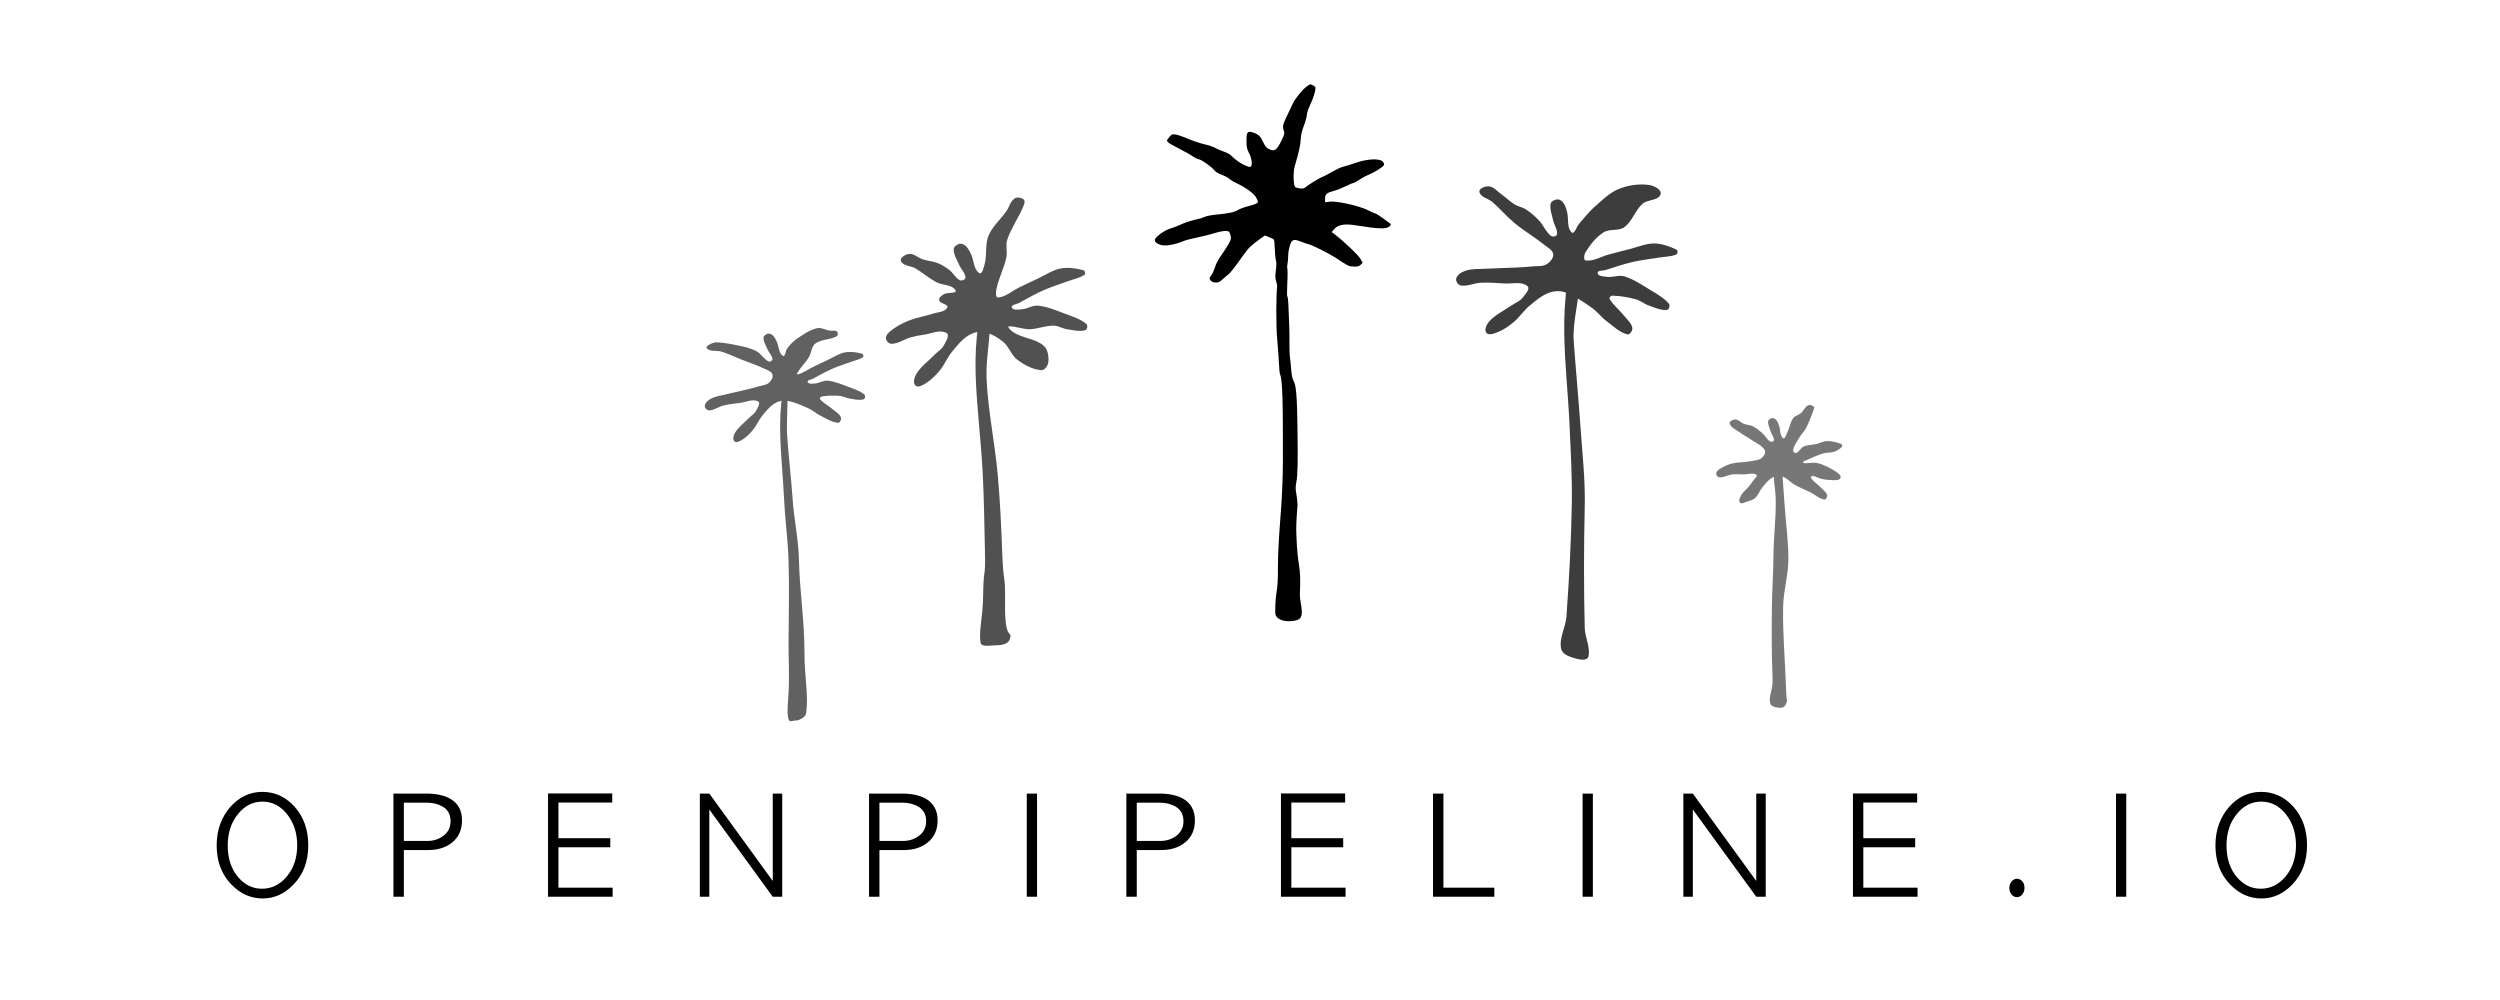 <?xml version="1.0"?>
<svg version="1.1" xmlns="http://www.w3.org/2000/svg" xmlns:xlink="http://www.w3.org/1999/xlink" width="300" height="120">
    <desc iVinci="yes" version="4.6" gridStep="20" showGrid="no" snapToGrid="no" codePlatform="0"/>
    <g id="Layer1" name="Layer 2" opacity="1">
        <g id="Shape1">
            <desc shapeID="1" type="0" basicInfo-basicType="0" basicInfo-roundedRectRadius="12" basicInfo-polygonSides="6" basicInfo-starPoints="5" bounding="rect(-794.248,-40.5,1588.5,81)" text="OPENPIPELINE.IO" font-familyName="AppleGothic" font-pixelSize="100" font-bold="0" font-underline="0" font-alignment="1" strokeStyle="0" markerStart="0" markerEnd="0" shadowEnabled="0" shadowOffsetX="0" shadowOffsetY="2" shadowBlur="4" shadowOpacity="160" blurEnabled="0" blurRadius="4" transform="matrix(0.158,0,0,0.158,151.422,101.42)" pers-center="0,0" pers-size="0,0" pers-start="0,0" pers-end="0,0" locked="0" mesh="" flag=""/>
            <path id="shapePath1" d="M31.527,107.816 C30.095,107.816 28.843,107.258 27.769,106.142 C26.59,104.931 26,103.368 26,101.451 C26,99.62 26.553,98.072 27.658,96.81 C28.732,95.619 30.006,95.025 31.48,95.025 C32.975,95.025 34.259,95.609 35.333,96.778 C36.438,98.009 36.991,99.562 36.991,101.436 C36.991,103.384 36.391,104.962 35.191,106.173 C34.128,107.269 32.906,107.816 31.527,107.816 M31.432,106.647 C32.601,106.647 33.596,106.158 34.417,105.178 C35.249,104.179 35.665,102.931 35.665,101.436 C35.665,100.709 35.565,100.036 35.365,99.415 C35.164,98.794 34.864,98.23 34.465,97.726 C33.664,96.705 32.675,96.194 31.496,96.194 C30.327,96.194 29.337,96.705 28.527,97.726 C27.727,98.725 27.327,99.973 27.327,101.468 C27.327,103.026 27.748,104.294 28.59,105.273 C29.38,106.189 30.327,106.647 31.432,106.647 M47.214,95.23 L51.178,95.23 C52.315,95.23 53.246,95.425 53.973,95.815 C54.952,96.362 55.441,97.236 55.441,98.436 C55.441,99.594 55.036,100.489 54.225,101.12 C53.489,101.71 52.541,102.005 51.383,102.005 L48.462,102.005 L48.462,107.61 L47.214,107.61 L47.214,95.23 M51.162,96.319 L48.462,96.319 L48.462,100.915 L51.257,100.915 C51.993,100.915 52.63,100.72 53.167,100.331 C53.767,99.889 54.068,99.294 54.068,98.547 C54.068,97.704 53.715,97.099 53.009,96.73 C52.493,96.457 51.878,96.319 51.162,96.319 M65.764,95.215 L73.47,95.215 L73.47,96.304 L67.012,96.304 L67.012,100.584 L73.234,100.584 L73.234,101.673 L67.012,101.673 L67.012,106.521 L73.518,106.521 L73.518,107.61 L65.764,107.61 L65.764,95.215 M83.981,107.61 L83.981,95.23 L85.119,95.23 L92.73,105.716 L92.73,95.23 L93.867,95.23 L93.867,107.61 L92.73,107.61 L85.119,97.142 L85.119,107.61 L83.981,107.61 M104.284,95.23 L108.248,95.23 C109.384,95.23 110.316,95.425 111.043,95.815 C112.021,96.362 112.512,97.236 112.512,98.436 C112.512,99.594 112.106,100.489 111.295,101.12 C110.559,101.71 109.611,102.005 108.453,102.005 L105.532,102.005 L105.532,107.61 L104.284,107.61 L104.284,95.23 M108.232,96.319 L105.532,96.319 L105.532,100.915 L108.327,100.915 C109.064,100.915 109.701,100.72 110.238,100.331 C110.838,99.889 111.138,99.294 111.138,98.547 C111.138,97.704 110.785,97.099 110.08,96.73 C109.564,96.457 108.948,96.319 108.232,96.319 M123.213,95.23 L124.445,95.23 L124.445,107.61 L123.213,107.61 L123.213,95.23 M135.163,95.23 L139.127,95.23 C140.263,95.23 141.195,95.425 141.922,95.815 C142.901,96.362 143.39,97.236 143.39,98.436 C143.39,99.594 142.986,100.489 142.174,101.12 C141.437,101.71 140.49,102.005 139.331,102.005 L136.411,102.005 L136.411,107.61 L135.163,107.61 L135.163,95.23 M139.111,96.319 L136.411,96.319 L136.411,100.915 L139.206,100.915 C139.942,100.915 140.58,100.72 141.116,100.331 C141.716,99.889 142.017,99.294 142.017,98.547 C142.017,97.704 141.663,97.099 140.959,96.73 C140.442,96.457 139.826,96.319 139.111,96.319 M153.712,95.215 L161.419,95.215 L161.419,96.304 L154.961,96.304 L154.961,100.584 L161.182,100.584 L161.182,101.673 L154.961,101.673 L154.961,106.521 L161.466,106.521 L161.466,107.61 L153.712,107.61 L153.712,95.215 M171.962,95.23 L173.21,95.23 L173.21,106.521 L179.321,106.521 L179.321,107.61 L171.962,107.61 L171.962,95.23 M189.911,95.23 L191.144,95.23 L191.144,107.61 L189.911,107.61 L189.911,95.23 M202.003,107.61 L202.003,95.23 L203.141,95.23 L210.75,105.716 L210.75,95.23 L211.888,95.23 L211.888,107.61 L210.75,107.61 L203.141,97.142 L203.141,107.61 L202.003,107.61 M222.353,95.215 L230.059,95.215 L230.059,96.304 L223.599,96.304 L223.599,100.584 L229.821,100.584 L229.821,101.673 L223.599,101.673 L223.599,106.521 L230.106,106.521 L230.106,107.61 L222.353,107.61 L222.353,95.215 M242.038,107.658 C241.786,107.658 241.569,107.553 241.391,107.342 C241.213,107.131 241.123,106.874 241.123,106.568 C241.123,106.252 241.215,105.987 241.4,105.771 C241.584,105.555 241.797,105.447 242.038,105.447 C242.27,105.447 242.478,105.545 242.662,105.739 C242.847,105.935 242.938,106.199 242.938,106.537 C242.938,106.853 242.849,107.118 242.67,107.334 C242.491,107.55 242.28,107.658 242.038,107.658 M253.919,95.23 L255.151,95.23 L255.151,107.61 L253.919,107.61 L253.919,95.23 M271.381,107.816 C269.949,107.816 268.696,107.258 267.623,106.142 C266.444,104.931 265.853,103.368 265.853,101.451 C265.853,99.62 266.407,98.072 267.512,96.81 C268.586,95.619 269.86,95.025 271.333,95.025 C272.829,95.025 274.113,95.609 275.186,96.778 C276.293,98.009 276.845,99.562 276.845,101.436 C276.845,103.384 276.233,104.95 275.045,106.173 C273.982,107.269 272.76,107.816 271.381,107.816 M271.287,106.647 C272.455,106.647 273.45,106.158 274.271,105.178 C275.101,104.179 275.518,102.931 275.518,101.436 C275.518,100.709 275.419,100.036 275.219,99.415 C275.019,98.794 274.718,98.23 274.319,97.726 C273.517,96.705 272.528,96.194 271.349,96.194 C270.181,96.194 269.191,96.705 268.38,97.726 C267.58,98.725 267.181,99.973 267.181,101.468 C267.181,103.026 267.602,104.294 268.444,105.273 C269.234,106.189 270.181,106.647 271.287,106.647 Z" style="stroke:none;fill-rule:evenodd;fill:#000000;fill-opacity:1;"/>
        </g>
    </g>
    <g id="Layer2" name="Layer 1" opacity="1">
        <g id="Shape2">
            <desc shapeID="2" type="0" basicInfo-basicType="0" basicInfo-roundedRectRadius="12" basicInfo-polygonSides="6" basicInfo-starPoints="5" bounding="rect(-31.23,-300.919,62.459,601.834)" text="" font-familyName="Helvetica" font-pixelSize="20" font-bold="0" font-underline="0" font-alignment="1" strokeStyle="0" markerStart="0" markerEnd="0" shadowEnabled="0" shadowOffsetX="0" shadowOffsetY="2" shadowBlur="4" shadowOpacity="160" blurEnabled="0" blurRadius="4" transform="matrix(0.067,0,0,0.067,119.157,57.269)" pers-center="0,0" pers-size="0,0" pers-start="0,0" pers-end="0,0" locked="0" mesh="" flag=""/>
            <path id="shapePath2" d="M117.414,38.757 C117.127,40.745 117.016,42.765 117.072,44.773 C117.183,48.73 117.707,52.664 117.916,56.616 C118.08,59.713 118.121,62.815 118.188,65.915 C118.279,69.954 118.035,67.521 117.973,71.56 C117.933,74.201 117.456,75.523 117.656,77.081 C117.736,77.711 118.847,77.438 119.482,77.438 C120.182,77.438 121.016,77.314 121.199,76.638 C121.492,75.552 120.571,77.021 120.608,72.637 C120.646,68.259 120.425,70.612 120.265,66.238 C120.151,63.147 120.007,60.055 119.73,56.975 C119.385,53.169 118.581,49.404 118.394,45.587 C118.272,43.088 118.865,40.593 118.805,38.092 C118.796,37.693 118.549,36.892 118.188,37.065 C117.63,37.333 117.505,38.143 117.414,38.757 Z" style="stroke:none;fill-rule:evenodd;fill:#515151;fill-opacity:1;"/>
        </g>
        <g id="Shape3">
            <desc shapeID="3" type="0" basicInfo-basicType="0" basicInfo-roundedRectRadius="12" basicInfo-polygonSides="6" basicInfo-starPoints="5" bounding="rect(-179.756,-168.68,359.514,337.358)" text="" font-familyName="Avenir" font-pixelSize="300" font-bold="0" font-underline="0" font-alignment="1" strokeStyle="0" markerStart="0" markerEnd="0" shadowEnabled="0" shadowOffsetX="0" shadowOffsetY="2" shadowBlur="4" shadowOpacity="160" blurEnabled="0" blurRadius="4" transform="matrix(0.067,0,0,0.067,118.387,35.042)" pers-center="0,0" pers-size="0,0" pers-start="0,0" pers-end="0,0" locked="0" mesh="" flag=""/>
            <path id="shapePath3" d="M111.171,45.943 C111.802,45.546 112.332,44.993 112.805,44.417 C113.356,43.748 113.674,42.909 114.221,42.238 C114.806,41.521 115.4,40.768 116.183,40.276 C116.72,39.938 117.412,39.727 118.036,39.84 C118.906,39.997 119.719,40.477 120.401,41.039 C121.1,41.615 121.355,42.633 122.082,43.173 C122.918,43.794 123.909,44.342 124.948,44.417 C125.379,44.449 125.763,43.873 125.804,43.442 C125.869,42.762 125.749,41.919 125.23,41.475 C124.056,40.471 122.073,40.591 121.084,39.404 C120.548,38.761 122.759,39.564 123.595,39.513 C124.549,39.455 125.473,39.077 126.429,39.077 C126.992,39.077 127.505,39.433 128.063,39.513 C128.783,39.616 129.544,39.822 130.243,39.622 C130.49,39.551 130.551,39.022 130.352,38.859 C129.635,38.273 128.711,37.987 127.845,37.66 C126.78,37.259 125.707,36.797 124.576,36.679 C123.909,36.61 123.282,37.069 122.614,37.115 C122.209,37.143 121.575,37.271 121.415,36.897 C121.28,36.582 121.986,36.516 122.287,36.352 C123.258,35.825 124.22,35.275 125.23,34.827 C126.186,34.402 127.194,34.106 128.173,33.737 C128.829,33.489 129.562,33.379 130.135,32.974 C130.286,32.867 130.204,32.477 130.025,32.429 C129.145,32.192 128.196,32.05 127.299,32.211 C126.323,32.387 125.478,32.998 124.576,33.41 C123.807,33.761 123.049,34.136 122.287,34.5 C121.451,34.898 120.704,35.625 119.781,35.699 C119.447,35.725 119.495,35.046 119.562,34.718 C119.829,33.412 120.475,32.205 120.761,30.903 C120.914,30.205 120.644,29.439 120.871,28.761 C121.347,27.332 122.266,26.087 122.832,24.691 C122.928,24.455 123.031,24.087 122.832,23.928 C122.548,23.7 122.044,23.613 121.743,23.819 C121.244,24.161 121.108,24.849 120.761,25.345 C120.065,26.339 119.082,27.166 118.618,28.288 C118.194,29.315 118.452,30.515 118.18,31.592 C118.07,32.029 117.867,33.008 117.493,32.756 C116.804,32.292 116.882,31.21 116.51,30.467 C116.335,30.116 116.157,29.74 115.857,29.486 C115.655,29.315 115.347,29.191 115.094,29.268 C114.8,29.359 114.44,29.614 114.44,29.922 C114.44,30.577 114.841,31.171 115.094,31.775 C115.314,32.3 115.824,32.733 115.857,33.301 C115.871,33.544 115.424,33.73 115.203,33.628 C114.679,33.387 114.413,32.782 113.958,32.429 C113.533,32.099 113.078,31.794 112.58,31.592 C111.991,31.354 111.338,31.317 110.734,31.121 C110.176,30.941 109.685,30.418 109.1,30.467 C108.664,30.503 107.943,30.938 108.118,31.339 C108.378,31.935 109.304,31.878 109.862,32.211 C110.716,32.72 111.476,33.382 112.348,33.858 C113.081,34.258 114.221,34.115 114.657,34.827 C114.918,35.252 113.665,35.05 113.241,35.314 C112.983,35.475 112.618,35.752 112.698,36.045 C112.811,36.462 113.868,36.514 113.671,36.897 C113.374,37.477 112.487,37.451 111.87,37.66 C111.012,37.952 110.1,38.075 109.253,38.398 C108.566,38.659 107.89,38.978 107.291,39.404 C106.893,39.688 106.395,40.013 106.31,40.494 C106.251,40.824 106.629,41.257 106.964,41.257 C107.768,41.257 108.479,40.712 109.253,40.494 C109.774,40.348 110.307,40.235 110.844,40.167 C111.748,40.053 112.769,39.512 113.568,39.949 C114.025,40.198 113.489,41.017 113.241,41.475 C112.997,41.926 112.509,42.196 112.152,42.565 C111.419,43.322 110.525,43.957 109.971,44.853 C109.722,45.256 109.512,45.952 109.862,46.27 C110.195,46.572 110.79,46.183 111.171,45.943 Z" style="stroke:none;fill-rule:evenodd;fill:#515151;fill-opacity:1;"/>
        </g>
        <g id="Shape4">
            <desc shapeID="4" type="0" basicInfo-basicType="0" basicInfo-roundedRectRadius="12" basicInfo-polygonSides="6" basicInfo-starPoints="5" bounding="rect(-31.495,-397.074,62.99,794.148)" text="" font-familyName="Helvetica" font-pixelSize="20" font-bold="0" font-underline="0" font-alignment="1" strokeStyle="0" markerStart="0" markerEnd="0" shadowEnabled="0" shadowOffsetX="0" shadowOffsetY="2" shadowBlur="4" shadowOpacity="160" blurEnabled="0" blurRadius="4" transform="matrix(0.051,0,0,0.051,95.226,66.25)" pers-center="0,0" pers-size="0,0" pers-start="0,0" pers-end="0,0" locked="0" mesh="" flag=""/>
            <path id="shapePath4" d="M93.882,47.26 C93.663,48.771 93.596,50.307 93.621,51.835 C93.666,54.525 93.97,57.205 94.09,59.892 C94.195,62.248 94.553,64.852 94.626,67.208 C94.732,70.595 94.639,73.734 94.626,77.123 C94.619,79.13 94.74,81.129 94.626,83.134 C94.557,84.356 94.409,85.68 94.626,86.303 C94.777,86.737 95.088,86.454 95.548,86.454 C95.962,86.454 96.683,86.005 96.738,85.594 C97.044,83.29 96.534,81.471 96.534,78.138 C96.534,74.492 95.953,70.853 95.876,67.208 C95.823,64.763 95.283,62.333 95.115,59.892 C94.944,57.403 94.648,54.942 94.471,52.453 C94.335,50.558 94.585,48.651 94.471,46.754 C94.453,46.451 94.744,45.842 94.471,45.973 C94.045,46.177 93.949,46.793 93.882,47.26 Z" style="stroke:none;fill-rule:evenodd;fill:#616161;fill-opacity:1;"/>
        </g>
        <g id="Shape5">
            <desc shapeID="5" type="0" basicInfo-basicType="0" basicInfo-roundedRectRadius="12" basicInfo-polygonSides="6" basicInfo-starPoints="5" bounding="rect(-188.184,-133.999,376.37,268)" text="" font-familyName="Avenir" font-pixelSize="300" font-bold="0" font-underline="0" font-alignment="1" strokeStyle="0" markerStart="0" markerEnd="0" shadowEnabled="0" shadowOffsetX="0" shadowOffsetY="2" shadowBlur="4" shadowOpacity="160" blurEnabled="0" blurRadius="4" transform="matrix(0.051,0,0,0.051,94.19,46.208)" pers-center="0,0" pers-size="0,0" pers-start="0,0" pers-end="0,0" locked="0" mesh="" flag=""/>
            <path id="shapePath5" d="M89.134,52.724 C89.614,52.422 90.017,52.001 90.377,51.564 C90.796,51.055 91.038,50.417 91.454,49.907 C91.899,49.362 92.351,48.789 92.946,48.415 C93.355,48.158 93.877,48.015 94.355,48.083 C95.28,48.216 96.151,48.618 97.007,48.995 C97.54,49.23 97.975,49.651 98.498,49.907 C99.166,50.233 99.828,50.684 100.57,50.735 C100.816,50.752 100.986,50.304 100.901,50.072 C100.752,49.669 100.314,49.442 99.99,49.161 C99.484,48.723 98.861,48.416 98.415,47.918 C98.333,47.826 98.459,47.608 98.581,47.586 C99.288,47.46 100.019,47.451 100.735,47.503 C101.163,47.535 101.554,47.774 101.978,47.835 C102.526,47.913 103.104,48.07 103.636,47.918 C103.824,47.864 103.869,47.461 103.718,47.338 C103.173,46.892 102.472,46.675 101.813,46.426 C101.004,46.121 100.187,45.77 99.327,45.68 C98.82,45.627 98.343,45.977 97.835,46.012 C97.527,46.033 97.045,46.13 96.923,45.846 C96.821,45.607 97.357,45.556 97.586,45.432 C98.325,45.031 99.056,44.613 99.824,44.272 C100.551,43.949 101.318,43.724 102.062,43.443 C102.56,43.254 103.117,43.17 103.552,42.863 C103.667,42.782 103.605,42.485 103.469,42.448 C102.801,42.268 102.08,42.16 101.398,42.283 C100.656,42.416 100.013,42.881 99.327,43.194 C98.742,43.461 98.166,43.746 97.586,44.023 C96.951,44.326 96.368,44.783 95.681,44.934 C95.487,44.977 95.809,44.555 95.919,44.391 C96.274,43.861 96.738,43.408 97.069,42.863 C97.38,42.349 97.355,41.593 97.835,41.233 C98.563,40.686 99.626,40.795 100.417,40.346 C100.585,40.251 100.568,39.887 100.417,39.766 C100.2,39.593 99.862,39.726 99.588,39.683 C99.06,39.6 98.531,39.257 98.013,39.388 C97.109,39.618 96.314,40.182 95.544,40.708 C95.118,40.999 94.787,41.411 94.464,41.812 C94.249,42.079 94.225,42.889 93.941,42.697 C93.417,42.344 93.477,41.521 93.195,40.957 C93.061,40.69 92.925,40.404 92.697,40.211 C92.544,40.081 92.309,39.986 92.117,40.045 C91.893,40.114 91.62,40.308 91.62,40.543 C91.62,41.041 91.925,41.492 92.117,41.951 C92.284,42.35 92.672,42.68 92.697,43.111 C92.708,43.297 92.366,43.443 92.2,43.36 C91.675,43.097 91.367,42.518 90.874,42.2 C90.499,41.958 90.056,41.839 89.631,41.703 C89.28,41.59 88.915,41.525 88.554,41.454 C87.976,41.34 87.4,41.209 86.814,41.149 C86.402,41.107 85.964,41.018 85.571,41.149 C85.256,41.255 84.591,41.575 84.825,41.812 C85.251,42.245 86.027,42.015 86.606,42.2 C87.385,42.449 88.126,42.808 88.885,43.111 C89.852,43.498 90.847,43.822 91.786,44.272 C92.125,44.434 92.589,44.575 92.697,44.934 C92.8,45.279 92.551,45.69 92.283,45.929 C91.977,46.203 91.516,46.224 91.123,46.343 C90.603,46.501 90.075,46.629 89.548,46.758 C88.722,46.96 87.886,47.127 87.062,47.338 C86.478,47.487 85.854,47.551 85.322,47.835 C84.994,48.01 84.641,48.297 84.576,48.663 C84.532,48.914 84.819,49.243 85.074,49.243 C85.685,49.243 86.219,48.806 86.814,48.663 C87.494,48.501 88.191,48.415 88.885,48.332 C89.573,48.249 90.349,47.834 90.957,48.166 C91.304,48.356 90.897,48.979 90.709,49.327 C90.522,49.67 90.151,49.874 89.88,50.155 C89.322,50.731 88.643,51.214 88.222,51.895 C88.033,52.202 87.873,52.73 88.14,52.973 C88.393,53.202 88.845,52.906 89.134,52.724 Z" style="stroke:none;fill-rule:evenodd;fill:#616161;fill-opacity:1;"/>
        </g>
        <g id="Shape6">
            <desc shapeID="6" type="0" basicInfo-basicType="0" basicInfo-roundedRectRadius="12" basicInfo-polygonSides="6" basicInfo-starPoints="5" bounding="rect(-24.792,-342.592,49.585,685.195)" text="" font-familyName="Helvetica" font-pixelSize="20" font-bold="0" font-underline="0" font-alignment="1" strokeStyle="0" markerStart="0" markerEnd="0" shadowEnabled="0" shadowOffsetX="0" shadowOffsetY="2" shadowBlur="4" shadowOpacity="160" blurEnabled="0" blurRadius="4" transform="matrix(0.068,0,0,0.068,188.976,55.706)" pers-center="0,0" pers-size="0,0" pers-start="0,0" pers-end="0,0" locked="0" mesh="" flag=""/>
            <path id="shapePath6" d="M188.06,34.001 C187.768,36.026 187.678,38.083 187.712,40.128 C187.772,43.731 188.178,47.321 188.339,50.92 C188.48,54.075 188.668,57.232 188.617,60.39 C188.545,64.93 188.301,69.469 187.972,73.998 C187.877,75.309 187.035,76.615 187.348,77.891 C187.522,78.603 188.505,78.858 189.21,79.058 C189.663,79.186 190.484,79.269 190.602,78.813 C190.893,77.689 190.196,76.518 190.168,75.358 C190.051,70.516 190.056,65.711 190.168,60.829 C190.244,57.554 189.888,54.563 189.664,51.294 C189.434,47.96 189.086,44.29 188.849,40.956 C188.669,38.418 189.629,35.864 189.477,33.324 C189.452,32.918 189.216,32.102 188.849,32.278 C188.28,32.55 188.151,33.376 188.06,34.001 Z" style="stroke:none;fill-rule:evenodd;fill:#3d3d3d;fill-opacity:1;"/>
        </g>
        <g id="Shape7">
            <desc shapeID="7" type="0" basicInfo-basicType="0" basicInfo-roundedRectRadius="12" basicInfo-polygonSides="6" basicInfo-starPoints="5" bounding="rect(-188.194,-154.944,376.388,309.887)" text="" font-familyName="Avenir" font-pixelSize="300" font-bold="0" font-underline="0" font-alignment="1" strokeStyle="0" markerStart="0" markerEnd="0" shadowEnabled="0" shadowOffsetX="0" shadowOffsetY="2" shadowBlur="4" shadowOpacity="160" blurEnabled="0" blurRadius="4" transform="matrix(0.067,0.013,-0.013,0.067,188.296,31.152)" pers-center="0,0" pers-size="0,0" pers-start="0,0" pers-end="0,0" locked="0" mesh="" flag=""/>
            <path id="shapePath7" d="M179.73,39.855 C180.437,39.579 181.072,39.127 181.656,38.642 C182.336,38.079 182.816,37.301 183.493,36.734 C184.216,36.13 184.955,35.491 185.832,35.149 C186.434,34.915 187.157,34.858 187.768,35.069 C188.951,35.476 189.996,36.226 191.026,36.937 C191.668,37.38 192.134,38.044 192.758,38.513 C193.554,39.111 194.31,39.871 195.274,40.126 C195.593,40.21 195.93,39.664 195.876,39.337 C195.783,38.77 195.264,38.36 194.908,37.908 C194.354,37.205 193.612,36.644 193.151,35.876 C193.066,35.734 193.288,35.48 193.453,35.482 C194.416,35.494 195.378,35.667 196.307,35.917 C196.862,36.066 197.315,36.48 197.858,36.666 C198.559,36.908 199.28,37.26 200.018,37.194 C200.279,37.171 200.441,36.653 200.273,36.452 C199.669,35.728 198.8,35.265 197.996,34.772 C197.009,34.166 196.024,33.498 194.915,33.163 C194.262,32.966 193.547,33.305 192.87,33.223 C192.459,33.173 191.8,33.179 191.712,32.774 C191.638,32.433 192.357,32.502 192.689,32.397 C193.761,32.056 194.828,31.691 195.923,31.436 C196.961,31.194 198.026,31.093 199.076,30.911 C199.78,30.789 200.533,30.819 201.183,30.524 C201.355,30.446 201.35,30.041 201.18,29.958 C200.346,29.552 199.426,29.228 198.499,29.217 C197.488,29.206 196.525,29.654 195.543,29.893 C194.706,30.097 193.876,30.326 193.043,30.544 C192.131,30.782 191.245,31.365 190.308,31.262 C189.969,31.224 190.097,30.528 190.278,30.239 C190.843,29.337 191.531,28.454 192.426,27.879 C193.145,27.417 194.225,27.767 194.915,27.262 C195.87,26.563 196.217,25.253 197.095,24.46 C197.7,23.913 199.006,24.103 199.266,23.33 C199.458,22.757 198.457,22.266 197.858,22.19 C196.644,22.036 195.353,22.223 194.222,22.689 C193.079,23.16 192.182,24.094 191.254,24.911 C190.599,25.487 190.078,26.199 189.495,26.848 C189.188,27.189 188.91,28.203 188.585,27.879 C187.986,27.283 188.271,26.216 188.042,25.402 C187.933,25.017 187.827,24.607 187.575,24.296 C187.406,24.086 187.122,23.902 186.854,23.931 C186.542,23.965 186.134,24.151 186.074,24.46 C185.948,25.115 186.235,25.785 186.372,26.438 C186.491,27.005 186.918,27.536 186.843,28.11 C186.81,28.357 186.323,28.463 186.126,28.312 C185.501,27.834 185.216,27.023 184.676,26.451 C184.209,25.958 183.687,25.509 183.12,25.136 C182.708,24.864 182.187,24.795 181.767,24.537 C181.203,24.189 180.73,23.711 180.188,23.33 C179.7,22.986 179.274,22.426 178.68,22.362 C178.237,22.315 177.433,22.611 177.531,23.046 C177.677,23.691 178.611,23.815 179.107,24.253 C180.03,25.068 180.833,26.016 181.783,26.8 C182.919,27.738 184.204,28.482 185.351,29.406 C185.743,29.722 186.332,30.008 186.384,30.509 C186.433,30.987 186,31.464 185.588,31.712 C185.117,31.995 184.505,31.907 183.959,31.964 C183.235,32.04 182.508,32.075 181.781,32.111 C180.642,32.169 179.501,32.178 178.362,32.247 C177.557,32.295 176.721,32.222 175.95,32.462 C175.474,32.609 174.937,32.898 174.759,33.363 C174.638,33.682 174.932,34.187 175.267,34.252 C176.072,34.406 176.885,33.965 177.703,33.928 C178.639,33.886 179.577,33.949 180.511,34.015 C181.437,34.08 182.562,33.73 183.278,34.32 C183.687,34.657 182.994,35.373 182.659,35.783 C182.327,36.188 181.787,36.363 181.358,36.664 C180.48,37.28 179.465,37.744 178.739,38.535 C178.413,38.89 178.07,39.545 178.359,39.931 C178.634,40.297 179.304,40.021 179.73,39.855 Z" style="stroke:none;fill-rule:evenodd;fill:#3d3d3d;fill-opacity:1;"/>
        </g>
        <g id="Shape8">
            <desc shapeID="8" type="0" basicInfo-basicType="0" basicInfo-roundedRectRadius="12" basicInfo-polygonSides="6" basicInfo-starPoints="5" bounding="rect(-25.729,-344.235,51.458,688.471)" text="" font-familyName="Helvetica" font-pixelSize="20" font-bold="0" font-underline="0" font-alignment="1" strokeStyle="0" markerStart="0" markerEnd="0" shadowEnabled="0" shadowOffsetX="0" shadowOffsetY="2" shadowBlur="4" shadowOpacity="160" blurEnabled="0" blurRadius="4" transform="matrix(0.044,0,0,0.044,213.491,69.946)" pers-center="0,0" pers-size="0,0" pers-start="0,0" pers-end="0,0" locked="0" mesh="" flag=""/>
            <path id="shapePath8" d="M212.911,56.069 C212.724,57.357 213.068,58.666 213.088,59.966 C213.127,62.258 212.821,64.539 212.81,66.831 C212.802,68.775 212.653,70.7 212.63,72.644 C212.594,75.53 212.584,78.415 212.704,81.299 C212.779,83.077 212.181,83.393 212.434,84.412 C212.552,84.888 213.49,84.96 213.811,84.926 C214.116,84.894 214.356,84.526 214.41,84.223 C214.531,83.547 214.41,85.071 214.307,82.164 C214.198,79.06 213.914,75.958 213.975,72.853 C214.015,70.829 214.648,68.836 214.61,66.811 C214.57,64.686 214.296,62.614 214.144,60.493 C214.028,58.879 213.909,57.254 213.811,55.639 C213.796,55.38 213.646,54.862 213.412,54.974 C213.05,55.147 212.968,55.672 212.911,56.069 Z" style="stroke:none;fill-rule:evenodd;fill:#777777;fill-opacity:1;"/>
        </g>
        <g id="Shape9">
            <desc shapeID="9" type="0" basicInfo-basicType="0" basicInfo-roundedRectRadius="12" basicInfo-polygonSides="6" basicInfo-starPoints="5" bounding="rect(-171.186,-144.05,342.375,288.099)" text="" font-familyName="Avenir" font-pixelSize="300" font-bold="0" font-underline="0" font-alignment="1" strokeStyle="0" markerStart="0" markerEnd="0" shadowEnabled="0" shadowOffsetX="0" shadowOffsetY="2" shadowBlur="4" shadowOpacity="160" blurEnabled="0" blurRadius="4" transform="matrix(0.043,0.004,-0.004,0.043,213.651,54.556)" pers-center="0,0" pers-size="0,0" pers-start="0,0" pers-end="0,0" locked="0" mesh="" flag=""/>
            <path id="shapePath9" d="M209.657,60.187 C209.997,60.082 210.369,59.99 210.629,59.748 C211.002,59.4 211.158,58.872 211.485,58.481 C211.833,58.066 212.17,57.601 212.646,57.341 C213.006,57.144 213.475,57.057 213.868,57.177 C214.438,57.352 214.836,57.878 215.356,58.171 C215.959,58.51 216.609,58.76 217.228,59.068 C217.796,59.35 218.292,59.838 218.917,59.943 C219.124,59.978 219.305,59.612 219.252,59.409 C219.16,59.055 218.807,58.825 218.556,58.56 C218.164,58.147 217.661,57.834 217.325,57.375 C217.263,57.29 217.388,57.1 217.493,57.108 C217.865,57.134 218.192,57.376 218.556,57.461 C218.893,57.541 219.24,57.591 219.586,57.602 C219.961,57.613 220.366,57.68 220.707,57.526 C220.859,57.457 220.936,57.166 220.826,57.041 C220.458,56.624 219.94,56.362 219.449,56.1 C219.005,55.863 218.531,55.666 218.04,55.554 C217.721,55.481 217.385,55.566 217.057,55.554 C216.836,55.546 216.514,55.681 216.395,55.494 C216.3,55.347 216.67,55.27 216.829,55.198 C217.482,54.905 218.138,54.609 218.822,54.401 C219.231,54.278 219.685,54.351 220.089,54.211 C220.43,54.092 220.761,53.903 221.01,53.642 C221.093,53.555 221.085,53.329 220.973,53.284 C220.43,53.063 219.838,52.928 219.252,52.928 C218.803,52.928 218.391,53.182 217.953,53.284 C217.453,53.4 216.911,53.372 216.442,53.581 C216.071,53.746 215.902,54.25 215.514,54.37 C215.348,54.421 215.137,54.142 215.176,53.972 C215.301,53.422 215.661,52.952 215.949,52.467 C216.178,52.082 216.517,51.767 216.723,51.369 C217.069,50.699 217.341,49.992 217.594,49.282 C217.649,49.127 217.76,48.905 217.642,48.79 C217.473,48.625 217.157,48.543 216.947,48.651 C216.578,48.84 216.427,49.302 216.114,49.572 C215.832,49.817 215.392,49.879 215.176,50.184 C214.824,50.679 214.758,51.328 214.483,51.87 C214.352,52.13 214.191,52.762 213.966,52.576 C213.551,52.234 213.67,51.541 213.478,51.039 C213.387,50.801 213.296,50.548 213.119,50.365 C213,50.242 212.809,50.142 212.642,50.176 C212.446,50.216 212.198,50.358 212.178,50.556 C212.136,50.979 212.357,51.387 212.482,51.792 C212.591,52.144 212.891,52.456 212.877,52.824 C212.871,52.982 212.57,53.076 212.435,52.993 C212.039,52.752 211.834,52.281 211.485,51.974 C211.134,51.666 210.763,51.366 210.345,51.157 C210.008,50.988 209.606,50.994 209.255,50.856 C208.901,50.718 208.623,50.337 208.243,50.331 C207.96,50.327 207.468,50.562 207.556,50.831 C207.719,51.331 208.323,51.554 208.744,51.87 C209.181,52.197 209.677,52.438 210.122,52.754 C210.686,53.155 211.427,53.415 211.768,54.017 C211.937,54.317 211.651,54.764 211.378,54.974 C211.006,55.258 210.485,55.268 210.025,55.353 C209.327,55.48 208.605,55.453 207.913,55.607 C207.471,55.706 207.042,55.879 206.651,56.106 C206.377,56.264 206.035,56.441 205.95,56.746 C205.892,56.955 206.108,57.258 206.324,57.279 C206.843,57.33 207.33,56.995 207.847,56.932 C208.298,56.878 208.756,56.928 209.21,56.932 C209.73,56.938 210.324,56.696 210.769,56.965 C210.991,57.099 210.536,57.431 210.397,57.65 C210.247,57.888 210.081,58.116 209.903,58.333 C209.6,58.702 209.188,58.991 208.955,59.409 C208.805,59.676 208.589,60.087 208.795,60.315 C208.989,60.531 209.38,60.273 209.657,60.187 Z" style="stroke:none;fill-rule:evenodd;fill:#777777;fill-opacity:1;"/>
        </g>
        <g id="Shape10">
            <desc shapeID="10" type="0" basicInfo-basicType="0" basicInfo-roundedRectRadius="12" basicInfo-polygonSides="6" basicInfo-starPoints="5" bounding="rect(-123.075,-280.006,246.149,560.015)" text="" font-familyName="" font-pixelSize="20" font-bold="0" font-underline="0" font-alignment="1" strokeStyle="0" markerStart="0" markerEnd="0" shadowEnabled="0" shadowOffsetX="0" shadowOffsetY="2" shadowBlur="4" shadowOpacity="160" blurEnabled="0" blurRadius="4" transform="matrix(0.115,0,0,0.115,152.739,42.336)" pers-center="0,0" pers-size="0,0" pers-start="0,0" pers-end="0,0" locked="0" mesh="" flag=""/>
            <path id="shapePath10" d="M156.826,10.361 C156.354,10.683 155.387,11.857 155.146,12.409 C155.054,12.627 154.743,13.283 154.456,13.87 C153.915,14.997 153.88,15.17 154.064,15.71 C154.168,16.009 154.133,16.17 153.719,16.987 C153.178,18.057 152.937,18.207 152.271,17.885 C151.982,17.758 151.81,17.539 151.602,17.102 C151.292,16.389 151.028,16.124 150.418,15.917 C149.704,15.676 149.577,15.814 149.577,16.884 C149.577,17.608 149.636,17.885 149.843,18.287 C150.165,18.885 150.303,19.61 150.153,19.898 C150.049,20.082 150.015,20.082 149.555,19.909 C149.014,19.714 148.175,19.138 147.76,18.69 C147.611,18.529 147.231,18.322 146.897,18.207 C146.564,18.103 146.092,17.896 145.839,17.758 C145.586,17.608 144.988,17.413 144.516,17.309 C144.045,17.206 143.192,16.918 142.618,16.677 C142.054,16.424 141.376,16.194 141.111,16.147 C140.674,16.078 140.616,16.102 140.329,16.435 C139.857,16.999 139.811,16.953 141.583,17.885 C142.285,18.241 143.01,18.655 143.192,18.805 C143.389,18.943 143.699,19.092 143.895,19.127 C144.286,19.219 145.425,20.036 145.793,20.507 C145.92,20.657 146.288,20.876 146.621,20.979 C146.942,21.094 147.346,21.301 147.507,21.451 C147.668,21.589 148.025,21.819 148.312,21.945 C149.371,22.429 150.429,23.176 150.694,23.636 C150.844,23.878 150.959,24.143 150.959,24.212 C150.959,24.373 150.556,24.557 149.67,24.775 C149.267,24.879 148.795,25.063 148.601,25.178 C148.128,25.466 147.439,25.615 146.058,25.742 C145.413,25.799 144.735,25.926 144.539,26.029 C144.344,26.133 143.803,26.294 143.343,26.386 C142.883,26.489 142.193,26.72 141.813,26.892 C141.433,27.076 140.835,27.306 140.478,27.41 C139.845,27.582 138.844,28.273 138.615,28.687 C138.465,28.974 138.822,29.285 139.431,29.423 C139.984,29.538 141.076,29.331 142.054,28.917 C142.296,28.813 143.02,28.629 143.653,28.503 C144.286,28.365 145.207,28.146 145.701,27.985 C146.609,27.709 147.219,27.64 147.472,27.801 C147.543,27.847 147.634,28.077 147.679,28.307 C147.748,28.687 147.703,28.836 147.266,29.549 C146.99,29.998 146.587,30.608 146.38,30.884 C146.173,31.172 145.908,31.712 145.793,32.08 C145.678,32.448 145.471,32.897 145.333,33.07 C145.114,33.346 145.103,33.415 145.241,33.622 C145.344,33.783 145.551,33.875 145.827,33.898 C146.196,33.932 146.333,33.864 146.748,33.484 C147.013,33.242 147.311,32.989 147.403,32.932 C147.588,32.817 148.244,31.977 149.244,30.562 C149.843,29.722 150.107,29.469 151.281,28.618 L151.787,28.261 L152.293,28.457 C152.569,28.56 152.833,28.698 152.868,28.767 C152.913,28.825 152.961,29.354 152.984,29.941 C152.994,30.516 153.064,31.114 153.121,31.275 C153.178,31.459 153.178,31.885 153.11,32.403 C153.017,33.035 153.017,33.357 153.132,33.725 C153.202,33.99 153.26,34.255 153.26,34.324 C153.132,35.347 153.111,39.063 153.26,40.651 C153.524,43.607 153.478,44.562 153.604,44.884 C153.892,45.62 153.961,47.841 153.949,55.295 C153.938,59.575 153.525,63.417 153.525,63.831 C153.513,64.245 153.339,66.311 153.352,68.117 C153.377,71.477 153.028,70.627 153.028,73.492 C153.028,74.735 155.245,74.702 155.881,74.298 C156.595,73.845 155.942,72.19 155.985,71.29 C156.166,67.519 155.698,68.426 155.559,64.004 C155.509,62.416 155.709,60.863 155.709,60.553 C155.698,60.23 155.628,59.655 155.559,59.253 C155.456,58.701 155.456,58.367 155.559,57.872 C155.721,57.09 155.755,55.525 155.698,51.349 C155.651,47.634 155.537,46.219 155.238,45.724 C155.099,45.494 154.997,45.034 154.95,44.447 C154.915,43.941 154.835,43.113 154.766,42.606 C154.709,42.1 154.766,40.375 154.697,38.764 C154.617,36.717 154.594,35.773 154.49,35.6 C154.41,35.462 154.458,35.041 154.456,34.754 C154.447,33.804 154.591,32.974 154.456,31.988 C154.496,31.725 154.533,31.46 154.559,31.195 C154.595,30.823 154.559,30.447 154.64,30.079 C154.927,28.71 155.099,28.583 156.181,29.02 C156.595,29.181 156.986,29.319 157.067,29.319 C157.296,29.319 159.562,30.458 160.276,30.93 C161.794,31.942 161.83,31.965 162.44,31.988 C162.923,32.011 163.083,31.965 163.279,31.77 L163.52,31.528 L163.222,31.011 C162.958,30.562 161.174,28.882 160.139,28.1 L159.805,27.847 L160.104,27.502 C160.564,26.95 161.369,26.812 162.784,27.053 C165.488,27.49 166.431,27.513 166.777,27.134 C166.949,26.938 166.949,26.915 166.695,26.731 C166.546,26.628 166.155,26.34 165.81,26.087 C165.476,25.845 165.143,25.638 165.084,25.638 C165.016,25.638 164.602,25.454 164.153,25.224 C163.129,24.706 160.392,24.085 159.562,24.2 L159.011,24.269 L159.011,23.809 C159.011,23.291 159.208,23.13 160.162,22.877 C160.449,22.808 161.036,22.567 161.473,22.348 C161.922,22.129 162.336,21.957 162.416,21.957 C162.485,21.957 162.807,21.784 163.107,21.577 C163.416,21.37 163.935,21.082 164.268,20.956 C164.992,20.657 166.005,20.013 166.086,19.783 C166.121,19.691 166.041,19.507 165.914,19.38 C165.534,18.989 164.085,19.058 162.75,19.518 C162.187,19.714 161.485,19.932 161.197,20.001 C160.909,20.07 160.346,20.335 159.931,20.576 C159.517,20.818 159.033,21.082 158.85,21.152 C158.435,21.301 157.227,22.026 156.767,22.394 C156.503,22.613 156.342,22.659 155.985,22.613 C155.732,22.578 155.479,22.498 155.41,22.429 C155.203,22.221 155.169,20.611 155.363,19.967 C155.836,18.391 156.066,17.355 156.089,16.711 C156.1,16.239 156.216,15.722 156.469,15.078 C156.664,14.56 156.826,13.973 156.826,13.766 C156.826,13.559 157.01,13.018 157.227,12.558 C157.596,11.799 157.848,10.994 157.861,10.556 C157.861,10.453 157.734,10.315 157.573,10.246 C157.205,10.073 157.274,10.062 156.826,10.361 Z" style="stroke:none;fill-rule:evenodd;fill:#000000;fill-opacity:1;"/>
        </g>
    </g>
</svg>
